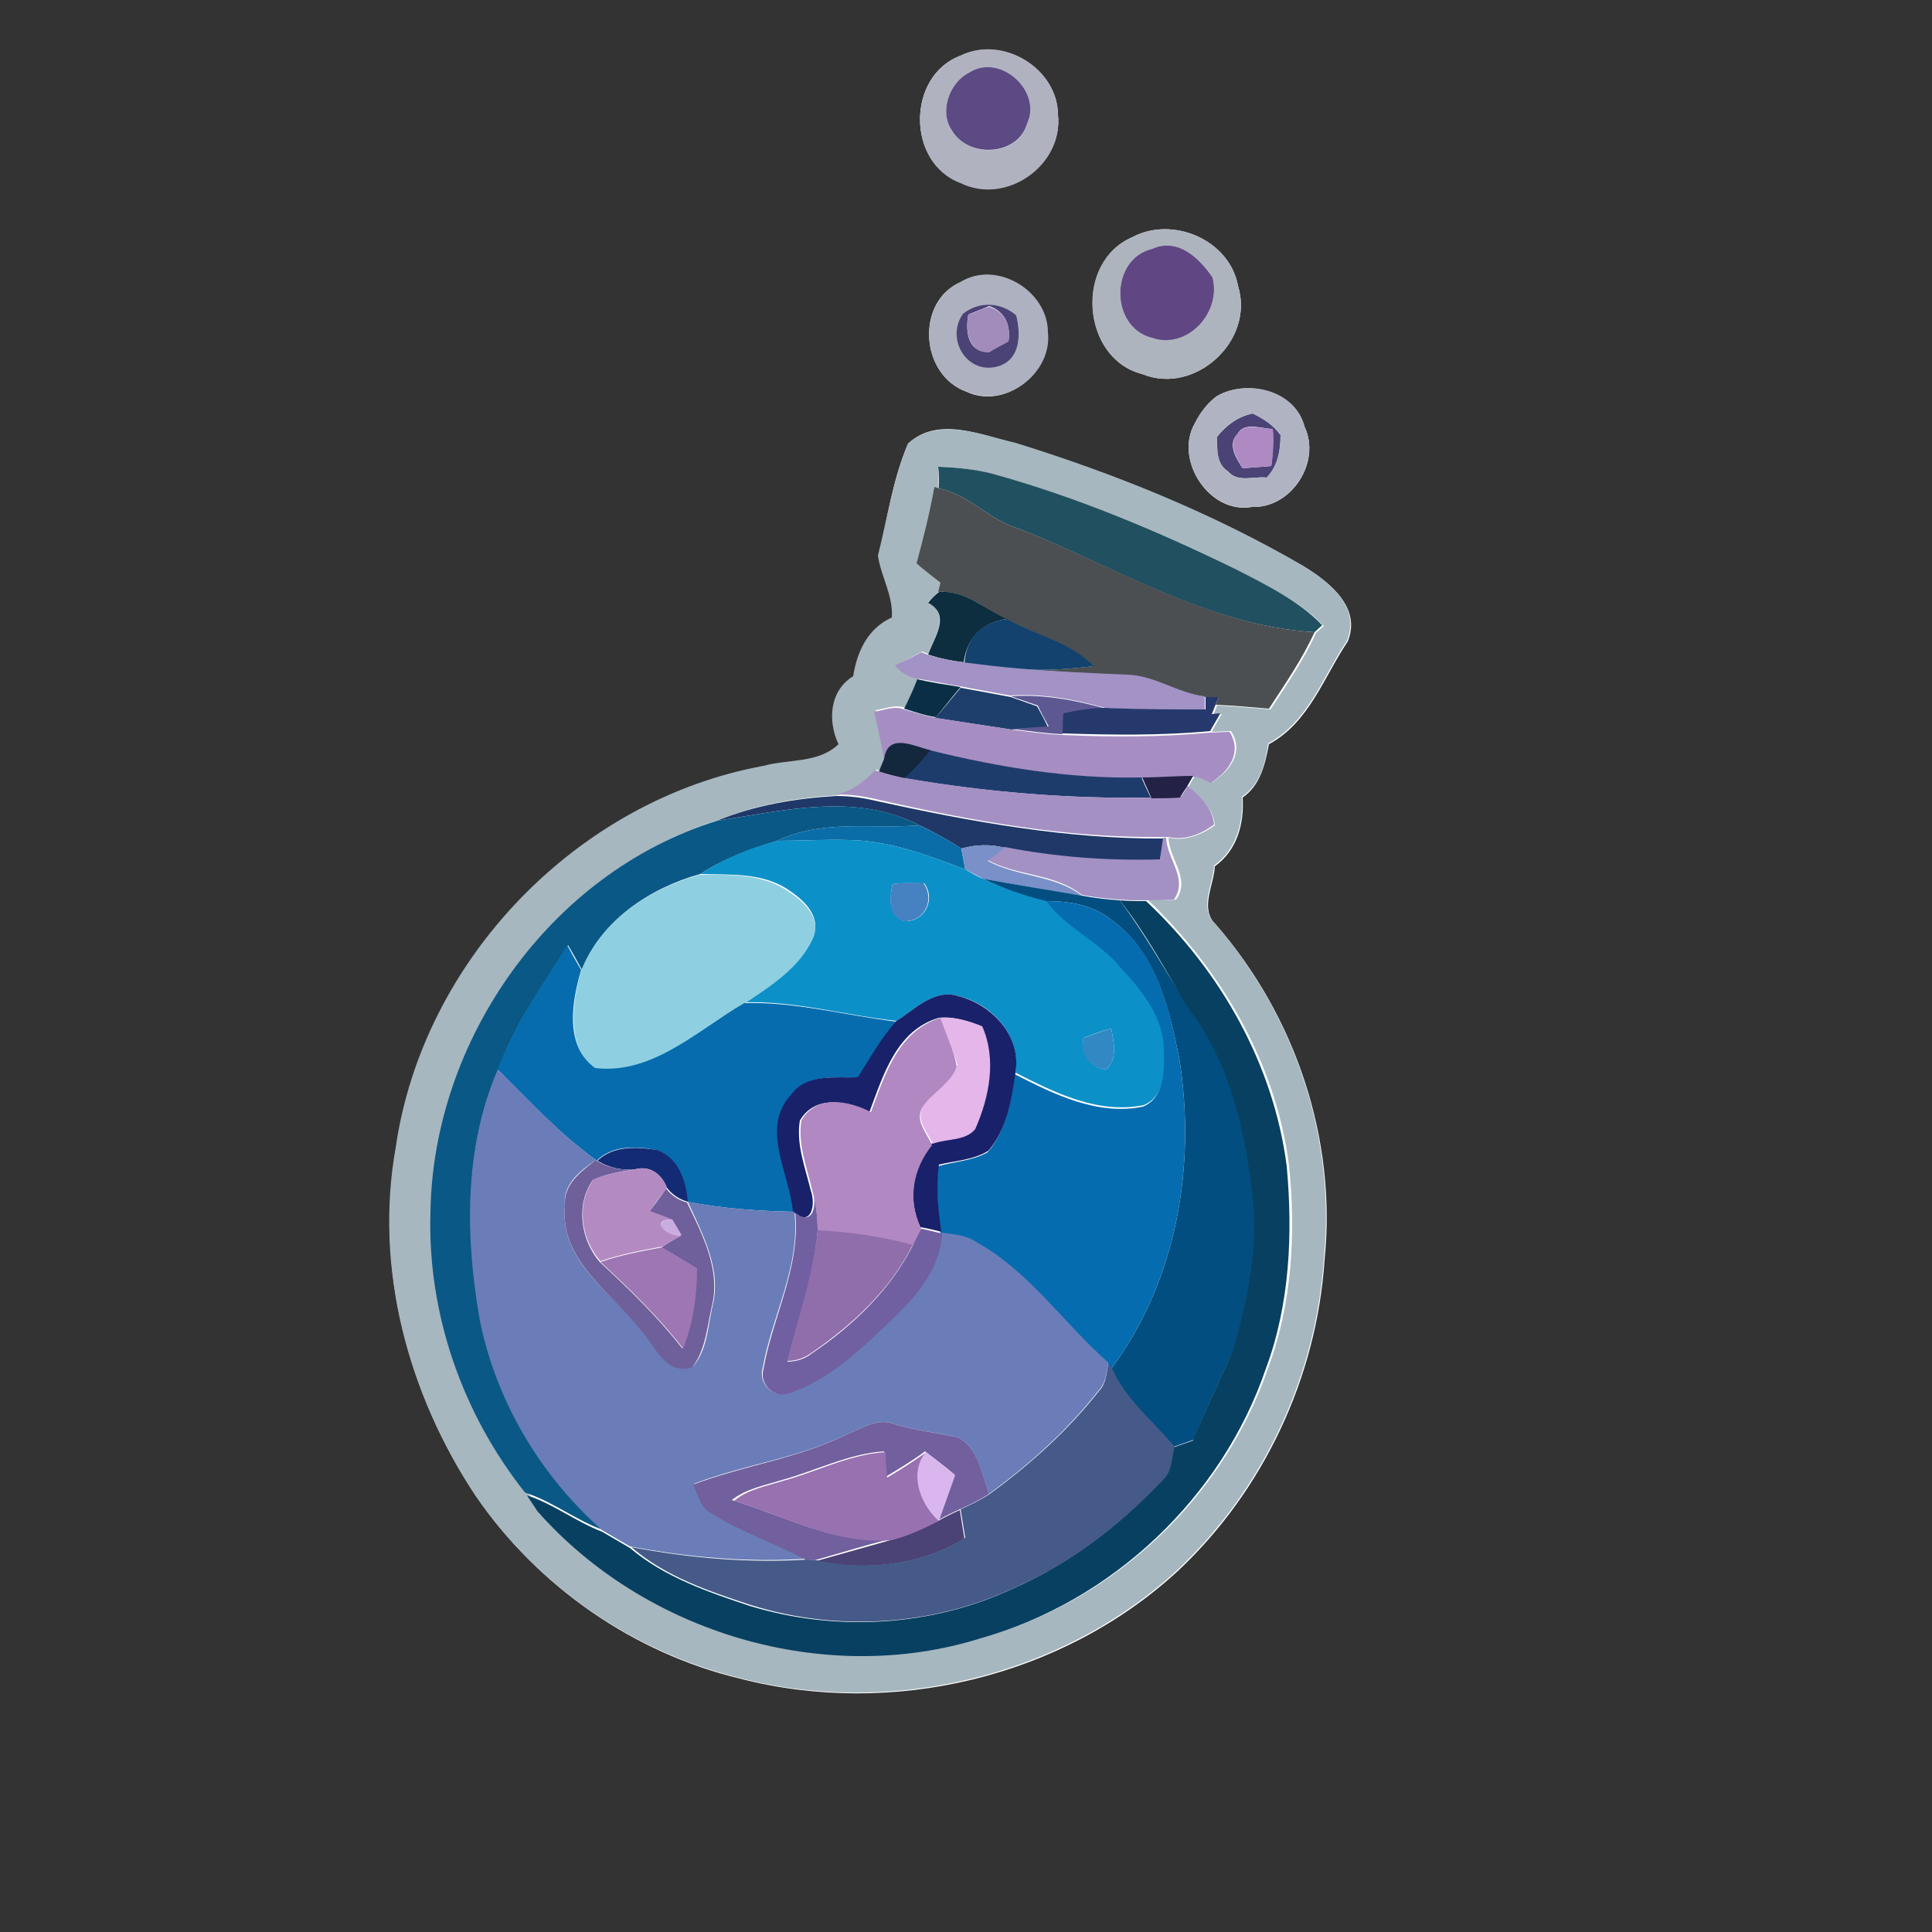 <?xml version="1.0" encoding="utf-8"?>
<!-- Generator: Adobe Illustrator 26.0.3, SVG Export Plug-In . SVG Version: 6.00 Build 0)  -->
<svg version="1.1" id="Layer_1" xmlns="http://www.w3.org/2000/svg" xmlns:xlink="http://www.w3.org/1999/xlink" x="0px" y="0px"
	 viewBox="0 0 250 250" style="enable-background:new 0 0 250 250;" xml:space="preserve">
<rect x="0" y="0" width="250" height="250" fill="#333333" stroke="none"/>
<style type="text/css">
	.st0{fill:#FFFFFF;}
	.st1{fill:#B0B2C0;}
	.st2{fill:#5B4A83;}
	.st3{fill:#ADB4BD;}
	.st4{fill:#604784;}
	.st5{fill:#AEB1BF;}
	.st6{fill:#4B4276;}
	.st7{fill:#A28CBC;}
	.st8{fill:#B0B3C1;}
	.st9{fill:#AE89C2;}
	.st10{fill:#A6B7BF;}
	.st11{fill:#215060;}
	.st12{fill:#4B4F52;}
	.st13{fill:#0C2E3E;}
	.st14{fill:#13426E;}
	.st15{fill:#A292C5;}
	.st16{fill:#0A2E46;}
	.st17{fill:#1E3F6C;}
	.st18{fill:#5E5892;}
	.st19{fill:#26396C;}
	.st20{fill:#A68EC3;}
	.st21{fill:#13283D;}
	.st22{fill:#1D3C6C;}
	.st23{fill:#A590C4;}
	.st24{fill:#232246;}
	.st25{fill:#1F3868;}
	.st26{fill:#0A5886;}
	.st27{fill:#0A6DA7;}
	.st28{fill:#A391C4;}
	.st29{fill:#0C90C8;}
	.st30{fill:#7990C8;}
	.st31{fill:#8ED0E1;}
	.st32{fill:#4682C2;}
	.st33{fill:#024E80;}
	.st34{fill:#056CAF;}
	.st35{fill:#084061;}
	.st36{fill:#066CAE;}
	.st37{fill:#19216A;}
	.st38{fill:#B188C1;}
	.st39{fill:#E4B6EA;}
	.st40{fill:#3288C2;}
	.st41{fill:#6A7DB8;}
	.st42{fill:#132B75;}
	.st43{fill:#6F5F9A;}
	.st44{fill:#B48AC3;}
	.st45{fill:#7160A1;}
	.st46{fill:#C9ACE0;}
	.st47{fill:#906DAB;}
	.st48{fill:#9D76B3;}
	.st49{fill:#455A88;}
	.st50{fill:#715F9E;}
	.st51{fill:#9771B0;}
	.st52{fill:#D9B6EE;}
</style>
<g id="_x23_ffffffff">
	<path class="st0" d="M124.3,7.2c-7,2.6-7,13.9,0,16.4c5.9,2.9,13.3-2.3,12.6-8.8C136.8,8.8,129.7,4.6,124.3,7.2 M146.5,30.7
		c-7.4,3.2-6.6,15.7,1.3,17.7c6.8,2.8,14.6-4.3,12.4-11.4C159.1,31,151.7,27.9,146.5,30.7 M124.3,36.5c-5.9,2.6-5.2,12.1,0.8,14.2
		c4.9,2.3,11-2.4,10.4-7.7C135.6,37.7,129,33.7,124.3,36.5 M157.4,51.3c-1.2,0.9-2.1,2.1-2.8,3.5c-2.7,4.7,1.9,11.8,7.4,10.8
		c5.1,0.2,9-5.8,6.8-10.4C167.6,50.5,161.2,49,157.4,51.3 M117.5,57.4c-2,4.7-2.7,9.7-3.8,14.6c0.4,2.7,2,5.1,1.8,8
		c-3.1,1.4-4.5,4.4-5,7.6c-3.1,1.8-3.3,5.8-1.9,8.8c-2.5,2.6-6.4,1.9-9.7,2.8c-24.1,4.4-44.2,25.1-47.6,49.4
		c-2.9,15.6,1.6,31.9,10.3,45c8,11.7,20.4,20.3,34.1,23.6c19.7,5.1,41.7-0.1,56.7-13.9c11.1-10.4,18-25.1,19-40.3
		c1.6-15.6-3.8-31.6-14.1-43.4c-2.1-2-0.2-5.1-0.1-7.5c2.9-2.1,3.8-5.5,3.6-8.9c2.3-1.6,2.9-4.3,3.4-6.9c5.2-2.8,7.1-8.7,10.2-13.3
		c1.8-4.4-2.4-7.7-5.7-9.7c-11.7-6.8-24.3-11.9-37.2-15.9C127,56.3,121.4,53.8,117.5,57.4z"/>
</g>
<g id="_x23_b0b2c0ff">
	<path class="st1" d="M124.3,7.2c5.4-2.7,12.6,1.6,12.6,7.7c0.7,6.5-6.7,11.7-12.6,8.8C117.3,21.1,117.3,9.9,124.3,7.2 M125.4,9.4
		c-2.6,1.3-3.9,5-2.2,7.5c2.1,3.6,8.5,3.4,9.7-0.9C134.9,11.8,129.4,6.8,125.4,9.4z"/>
</g>
<g id="_x23_5b4a83ff">
	<path class="st2" d="M125.4,9.4c4-2.6,9.5,2.4,7.5,6.6c-1.2,4.2-7.6,4.5-9.7,0.9C121.5,14.5,122.8,10.7,125.4,9.4z"/>
</g>
<g id="_x23_adb4bdff">
	<path class="st3" d="M146.5,30.7c5.2-2.8,12.6,0.3,13.7,6.3c2.2,7.1-5.6,14.2-12.4,11.4C139.9,46.3,139,33.9,146.5,30.7 M149,43.7
		c4.7,1.5,9.1-3.2,7.9-7.8c-1.7-2.5-4.5-5.2-7.8-3.7C143.6,33.5,143.6,42.3,149,43.7z"/>
</g>
<g id="_x23_604784ff">
	<path class="st4" d="M149,43.7c-5.4-1.4-5.4-10.2,0.1-11.5c3.3-1.5,6.1,1.2,7.8,3.7C158.1,40.5,153.6,45.3,149,43.7z"/>
</g>
<g id="_x23_aeb1bfff">
	<path class="st5" d="M124.3,36.5c4.6-2.9,11.3,1.1,11.3,6.5c0.6,5.3-5.5,9.9-10.4,7.7C119.1,48.7,118.4,39.2,124.3,36.5
		 M124.6,40.6c-2.2,3.2,0.7,8,4.6,6.8c2.9-0.9,2.9-4.2,2.3-6.6C129.4,39.1,126.6,38.9,124.6,40.6z"/>
</g>
<g id="_x23_4b4276ff">
	<path class="st6" d="M124.6,40.6c2.1-1.7,4.9-1.5,6.9,0.2c0.6,2.4,0.6,5.7-2.3,6.6C125.2,48.6,122.3,43.9,124.6,40.6 M125.3,40.7
		c-0.4,2.1-0.1,5,2.7,4.8c0.6-0.3,1.9-1,2.5-1.4c0.3-2.1-0.5-3.8-2.5-4.5C127.4,39.9,126,40.4,125.3,40.7z"/>
	<path class="st6" d="M157.5,56.5c1.2-1.5,2.7-2.6,4.6-3c1.4,0.7,2.7,1.5,3.6,2.8c0,2-0.3,4-1.8,5.5c-1.7-0.2-3.7,0.7-5-0.8
		C157.3,60,157.5,58.1,157.5,56.5 M160.1,56.2c-1.3,1.3-0.1,3.2,0.7,4.4c0.9-0.1,2.8-0.2,3.7-0.3c0.2-1.6,0.3-3.2,0.2-4.8
		C163.2,55.5,161,54.5,160.1,56.2z"/>
	<path class="st6" d="M121.4,196.8c0.7-0.4,2.1-1.1,2.8-1.4c0.2,1.2,0.4,2.5,0.6,3.7c-5.7,3.5-12.8,4.2-19.2,2.9
		c3.2-0.9,6.4-1.8,9.6-2.7C117.4,198.7,119.4,197.8,121.4,196.8z"/>
</g>
<g id="_x23_a28cbcff">
	<path class="st7" d="M125.3,40.7c0.7-0.2,2-0.8,2.7-1c2.1,0.7,2.8,2.4,2.5,4.5c-0.6,0.3-1.9,1-2.5,1.4
		C125.3,45.7,124.9,42.8,125.3,40.7z"/>
</g>
<g id="_x23_b0b3c1ff">
	<path class="st8" d="M157.4,51.3c3.9-2.3,10.2-0.9,11.4,3.9c2.2,4.6-1.8,10.6-6.8,10.4c-5.5,0.9-10.1-6.1-7.4-10.8
		C155.2,53.5,156.2,52.3,157.4,51.3 M157.5,56.5c0,1.6-0.1,3.5,1.4,4.5c1.3,1.5,3.3,0.6,5,0.8c1.4-1.5,1.8-3.5,1.8-5.5
		c-0.9-1.3-2.2-2.1-3.6-2.8C160.2,53.9,158.6,55,157.5,56.5z"/>
</g>
<g id="_x23_ae89c2ff">
	<path class="st9" d="M160.1,56.2c0.9-1.6,3.1-0.7,4.6-0.7c0.1,1.6,0.1,3.2-0.2,4.8c-0.9,0.1-2.8,0.2-3.7,0.3
		C160,59.3,158.9,57.5,160.1,56.2z"/>
</g>
<g id="_x23_a6b7bfff">
	<path class="st10" d="M117.5,57.4c3.9-3.5,9.5-1.1,13.9-0.1c12.9,4,25.5,9.1,37.2,15.9c3.3,2,7.5,5.3,5.7,9.7
		c-3.1,4.6-5,10.5-10.2,13.3c-0.4,2.6-1,5.3-3.4,6.9c0.2,3.4-0.7,6.8-3.6,8.9c-0.1,2.4-2,5.5,0.1,7.5c10.3,11.8,15.7,27.8,14.1,43.4
		c-1,15.2-7.9,29.9-19,40.3c-15,13.8-37.1,19-56.7,13.9c-13.8-3.4-26.1-11.9-34.1-23.6c-8.7-13.1-13.1-29.4-10.3-45
		c3.5-24.3,23.5-45,47.6-49.4c3.2-0.9,7.1-0.3,9.7-2.8c-1.4-3-1.2-6.9,1.9-8.8c0.5-3.2,1.9-6.2,5-7.6c0.2-2.8-1.4-5.3-1.8-8
		C114.8,67.1,115.6,62,117.5,57.4 M121.4,60.4c0,0.7,0,2.1,0.1,2.8l-0.6-0.2c-0.6,3.3-1.4,6.6-2.2,9.8c1,0.8,2,1.7,3.1,2.5
		c-0.1,0.3-0.2,0.9-0.3,1.2c-0.4,0.4-1.1,1.1-1.4,1.4c2.9,1.7,0.8,4.5,0,6.7l-0.8-0.3c-1.1,0.6-2.2,1.2-3.2,1.8
		c0.7,0.9,1.7,1.5,2.8,1.7c-0.6,1.3-1.2,2.6-1.7,3.8c-1.3-0.5-2.6,0.1-3.9,0.3c0.5,2,0.9,4.1,1.3,6.1l-0.7,1.7l-0.5-0.1
		c-1.4,1.5-3,2.7-5,3.3c-5.2,0.3-10.6,1.2-15.4,3.2c-21.6,6.7-36.8,28.4-37.2,50.9c-0.4,13,4.1,26.1,12.2,36.2
		c0.1,0,0.4,0.1,0.5,0.2c0.3,0.5,1,1.5,1.3,2c13.9,15.8,37.2,22.8,57.4,16.5c17-4.8,31.2-18.2,36.9-34.9c3.1-8.3,3.6-17.4,2.7-26.2
		c-1.7-13.2-8.7-25.2-18.2-34.3c1.2,0,2.4,0,3.6-0.1c1.9-2.7-0.9-5.2-1-8c2.2,0.5,4.3-0.4,6-1.6c-0.2-2.2-1.8-3.6-3.4-5l0.8-1.4
		c0.8,0.1,1.5,0.5,2.3,0.8c2.3-1.5,4.1-3.9,2.4-6.6c-0.6,0-1.9,0.1-2.5,0.1c0.3-0.6,1-1.8,1.3-2.3l-1.1,0.1c0.2-0.4,0.5-1.3,0.7-1.7
		l-0.2,0.5c2.3,0.1,4.6,0.3,6.9,0.5c2.1-3.2,4.3-6.4,5.9-9.9l1-0.9c-3.1-3.2-7.2-5.2-11.1-7.2c-10.1-5-20.6-9.4-31.6-12.4
		C126.2,60.7,123.8,60.5,121.4,60.4z"/>
</g>
<g id="_x23_215060ff">
	<path class="st11" d="M121.4,60.4c2.4,0.1,4.7,0.3,7,0.9c10.9,3,21.4,7.4,31.6,12.4c3.9,2,8,4,11.1,7.2l-1,0.9
		c-13.8-0.8-25.8-8.5-38.3-13.4c-3.8-1.1-6.4-4.4-10.3-5.2C121.5,62.5,121.5,61.1,121.4,60.4z"/>
</g>
<g id="_x23_4b4f52ff">
	<path class="st12" d="M120.9,63l0.6,0.2c3.9,0.8,6.5,4.1,10.3,5.2c12.6,4.9,24.6,12.6,38.3,13.4c-1.6,3.5-3.8,6.7-5.9,9.9
		c-2.3-0.2-4.6-0.4-6.9-0.5l0.2-0.5l0.2-0.5c-0.4,0-1.2,0-1.7,0c-3.5-0.4-6.4-2.7-10-2.8c-4.7-0.2-9.4-0.5-14.1-0.8
		c3.2,0.2,6.4,0,9.5-0.4c-3-3.2-7.5-4-11.2-6.1c-2.8-1.3-5.4-3.8-8.8-3.5c0.1-0.3,0.2-0.9,0.3-1.2c-1-0.8-2.1-1.6-3.1-2.5
		C119.5,69.6,120.3,66.3,120.9,63z"/>
</g>
<g id="_x23_0c2e3eff">
	<path class="st13" d="M121.5,76.6c3.3-0.3,5.9,2.2,8.8,3.5c-3.1,0.4-5.2,2.4-5.6,5.6c-1.6-0.2-3.1-0.5-4.6-1c0.8-2.3,3-5.1,0-6.7
		C120.4,77.6,121.1,76.9,121.5,76.6z"/>
</g>
<g id="_x23_13426eff">
	<path class="st14" d="M130.3,80.1c3.7,2.1,8.2,2.9,11.2,6.1c-3.2,0.4-6.3,0.6-9.5,0.4c-2.4-0.2-4.8-0.5-7.2-0.8
		C125,82.5,127.1,80.5,130.3,80.1z"/>
</g>
<g id="_x23_a292c5ff">
	<path class="st15" d="M119.2,84.4l0.8,0.3c1.5,0.5,3.1,0.8,4.6,1c2.4,0.3,4.8,0.6,7.2,0.8c4.7,0.4,9.4,0.6,14.1,0.8
		c3.5,0.1,6.5,2.4,10,2.8c0,0.4,0,1.3,0,1.7c-4.3,0-8.6,0.1-12.9-0.2c-4-1.1-8.1-1.9-12.3-1.6c-2.2-0.4-4.3-0.8-6.5-1.2
		c-1.9-0.3-3.7-0.7-5.6-1c-1.1-0.2-2.1-0.8-2.8-1.7C117,85.6,118.1,85,119.2,84.4z"/>
</g>
<g id="_x23_0a2e46ff">
	<path class="st16" d="M118.7,87.9c1.8,0.4,3.7,0.7,5.6,1c-1.1,1.3-2.1,2.6-3.2,3.9c-1.4-0.2-2.8-0.7-4.1-1.1
		C117.6,90.5,118.2,89.2,118.7,87.9z"/>
</g>
<g id="_x23_1e3f6cff">
	<path class="st17" d="M124.3,89c2.2,0.4,4.4,0.8,6.5,1.2c1.1,0.4,2.3,0.8,3.4,1.2c0.5,0.9,1,1.8,1.4,2.7c-1.6,0.1-3.2,0.2-4.8,0.3
		c-3.3-0.5-6.5-1-9.8-1.5C122.2,91.6,123.2,90.3,124.3,89z"/>
</g>
<g id="_x23_5e5892ff">
	<path class="st18" d="M130.8,90.1c4.2-0.3,8.3,0.5,12.3,1.6c-1.9,0-3.7,0.3-5.5,0.7c0,0.9,0,1.7-0.1,2.6c-2.2-0.1-4.4-0.4-6.6-0.7
		c1.6-0.1,3.2-0.2,4.8-0.3c-0.5-0.9-1-1.8-1.4-2.7C133.1,90.9,132,90.5,130.8,90.1z"/>
</g>
<g id="_x23_26396cff">
	<path class="st19" d="M156,90.2c0.4,0,1.2,0,1.7,0l-0.2,0.5c-0.2,0.4-0.5,1.3-0.7,1.7l1.1-0.1c-0.3,0.6-1,1.7-1.3,2.3
		c-6.4,0.6-12.7,0.5-19.1,0.3c0-0.9,0-1.7,0.1-2.6c1.8-0.4,3.7-0.7,5.5-0.7c4.3,0.2,8.6,0.2,12.9,0.2C156,91.5,156,90.7,156,90.2z"
		/>
</g>
<g id="_x23_a68ec3ff">
	<path class="st20" d="M113.1,92.1c1.3-0.2,2.6-0.8,3.9-0.3c1.4,0.4,2.7,0.8,4.1,1.1c3.3,0.5,6.5,1,9.8,1.5c2.2,0.3,4.4,0.6,6.6,0.7
		c6.4,0.3,12.7,0.3,19.1-0.3c0.6,0,1.9-0.1,2.5-0.1c1.7,2.7-0.1,5.1-2.4,6.6c-0.8-0.3-1.5-0.8-2.3-0.8c-2.2,0-4.4,0.2-6.6,0.2
		c-9.2,0.1-18.4-1.3-27.3-3.5c-2.2-0.5-5.6-2.4-6.1,1.1C114,96.1,113.6,94.1,113.1,92.1z"/>
</g>
<g id="_x23_13283dff">
	<path class="st21" d="M114.4,98.2c0.5-3.5,3.9-1.6,6.1-1.1c-1.1,1.3-2.2,2.5-3.3,3.7c-1.2-0.3-2.3-0.6-3.5-0.9L114.4,98.2z"/>
</g>
<g id="_x23_1d3c6cff">
	<path class="st22" d="M120.4,97.1c8.9,2.2,18.1,3.7,27.3,3.5c0.3,0.7,0.9,2,1.2,2.6c-10.7,0.2-21.3-0.7-31.9-2.5
		C118.3,99.6,119.4,98.3,120.4,97.1z"/>
</g>
<g id="_x23_a590c4ff">
	<path class="st23" d="M113.2,99.7l0.5,0.1c1.2,0.4,2.3,0.7,3.5,0.9c10.5,1.8,21.2,2.7,31.9,2.5c1.2,0,2.4,0,3.7-0.1
		c0.2-0.3,0.7-1,0.9-1.4c1.6,1.3,3.2,2.8,3.4,5c-1.8,1.3-3.8,2.1-6,1.6c-0.1,0-0.3,0-0.4,0c-12.6,0.2-25.1-2.1-37.4-4.9
		c-1.6-0.4-3.3-0.6-5-0.6C110.1,102.4,111.8,101.2,113.2,99.7z"/>
</g>
<g id="_x23_232246ff">
	<path class="st24" d="M147.8,100.6c2.2,0,4.4-0.2,6.6-0.2l-0.8,1.4c-0.2,0.3-0.7,1-0.9,1.4c-1.2,0.1-2.5,0.1-3.7,0.1
		C148.7,102.6,148.1,101.3,147.8,100.6z"/>
</g>
<g id="_x23_1f3868ff">
	<path class="st25" d="M92.8,106.2c4.8-2,10.2-2.9,15.4-3.2c1.7,0,3.3,0.2,5,0.6c12.3,2.7,24.8,5,37.4,4.9c-0.1,0.7-0.4,2.1-0.5,2.8
		c-6.7,0.2-13.5-0.3-20.1-1.6c-1.9-0.5-3.8-0.4-5.6,0.1c-1.7-1.1-3.5-2.1-5.4-3C110.7,102.5,101.4,104.9,92.8,106.2z"/>
</g>
<g id="_x23_0a5886ff">
	<path class="st26" d="M92.8,106.2c8.6-1.3,18-3.7,26.2,0.6c-6.1,0.5-12.7-0.8-18.4,2c-3.5,1-6.9,2.3-10,4.3
		c-6.5,1.8-12.8,6-15.3,12.4c-0.6-1.1-1.2-2.2-1.8-3.2c-3.2,5.2-7,10.3-9,16.1c-4.5,10.2-4.2,21.8-2.2,32.5
		c2.1,10.5,7.8,20.1,15.8,27.1c-3.4-1.2-6.3-3.5-9.7-4.7c-0.1,0-0.4-0.1-0.5-0.2c-8.1-10.2-12.6-23.2-12.2-36.2
		C56,134.6,71.2,112.9,92.8,106.2z"/>
</g>
<g id="_x23_0a6da7ff">
	<path class="st27" d="M100.6,108.8c5.7-2.8,12.3-1.5,18.4-2c1.9,0.9,3.7,1.9,5.4,3c0.1,0.7,0.4,2,0.5,2.7
		c-4.8-1.8-9.7-3.7-14.9-3.8C106.8,108.6,103.7,108.8,100.6,108.8z"/>
</g>
<g id="_x23_a391c4ff">
	<path class="st28" d="M150.5,108.4c0.1,0,0.3,0,0.4,0c0.1,2.8,2.9,5.3,1,8c-1.2,0.1-2.4,0.1-3.6,0.1c-1.1,0-2.3,0-3.4-0.1
		c-1.7-0.1-3.3-0.3-4.9-0.6c-3.5-2.8-8.3-2.4-12.2-4.5c0.5-0.4,1.6-1.3,2.2-1.7c6.6,1.3,13.4,1.8,20.1,1.6
		C150.2,110.5,150.4,109.1,150.5,108.4z"/>
</g>
<g id="_x23_0c90c8ff">
	<path class="st29" d="M90.6,113.1c3.1-2,6.5-3.4,10-4.3c3.1,0,6.3-0.2,9.4-0.1c5.2,0.1,10.1,2,14.9,3.8c0.7,0.4,1.5,0.9,2.3,1.2
		c2.6,1.3,5.4,2.1,8.2,2.8c2.5,3.5,6.8,5.2,9.6,8.4c2.8,3.1,5.8,6.6,5.7,11c0.1,2.5,0,6-2.7,7.1c-5.9,1.2-11.5-1.6-16.6-4.2
		c0.7-4.8-3-8.9-7.4-9.9c-3.1-1-5.6,1.7-8,3.2c-6.6-0.7-13-2.6-19.7-2.4c3.5-2.3,7.3-4.7,9-8.7c0.9-2.7-1.5-4.7-3.5-6
		C98.5,112.9,94.4,113.2,90.6,113.1 M115.5,114.4c-0.4,1.8-0.6,4.2,1.6,4.8c2.6,0.1,4-2.9,2.5-4.9
		C118.2,114.3,116.8,114.2,115.5,114.4 M140.2,134.3c-0.4,2.2,0.8,3.7,2.9,4.1c1.6-1.4,1-3.5,0.7-5.3
		C142.5,133.4,141.3,133.9,140.2,134.3z"/>
</g>
<g id="_x23_7990c8ff">
	<path class="st30" d="M124.4,109.8c1.8-0.5,3.7-0.6,5.6-0.1c-0.5,0.4-1.6,1.3-2.2,1.7c3.9,2.1,8.7,1.8,12.2,4.5
		c-4.3-0.6-8.6-1.4-12.8-2.2c-0.8-0.4-1.5-0.8-2.3-1.2C124.8,111.8,124.5,110.5,124.4,109.8z"/>
</g>
<g id="_x23_8ed0e1ff">
	<path class="st31" d="M75.2,125.6c2.6-6.5,8.8-10.6,15.3-12.4c3.8,0,7.9-0.2,11.3,2c2,1.3,4.4,3.3,3.5,6c-1.7,4-5.6,6.4-9,8.7
		c-6,3.6-11.8,9.4-19.3,8.4C73.1,135.3,74.1,129.6,75.2,125.6z"/>
</g>
<g id="_x23_4682c2ff">
	<path class="st32" d="M115.5,114.4c1.3-0.2,2.7-0.2,4-0.1c1.5,2,0.2,5-2.5,4.9C114.8,118.6,115.1,116.2,115.5,114.4z"/>
</g>
<g id="_x23_024e80ff">
	<path class="st33" d="M127.2,113.7c4.3,0.8,8.5,1.5,12.8,2.2c1.6,0.3,3.3,0.5,4.9,0.6c3.3,4.4,5.9,9.2,8.9,13.8
		c5.3,6.7,7.3,15.4,8.3,23.7c1,7-0.6,14-2.5,20.8c-1.7,3.8-3.6,7.5-5.1,11.5c-0.9,0.3-1.7,0.6-2.6,0.9c-2.8-3.3-6.3-6.1-8.1-10.1
		c8.5-11.4,11-26.3,8.8-40.1c-1.3-6.5-3-13.8-8.7-17.9c-2.4-2-5.5-2.5-8.5-2.5C132.6,115.9,129.8,115,127.2,113.7z"/>
</g>
<g id="_x23_056cafff">
	<path class="st34" d="M135.4,116.6c3,0,6.1,0.5,8.5,2.5c5.8,4.1,7.4,11.4,8.7,17.9c2.2,13.8-0.3,28.7-8.8,40.1l-0.5-0.7
		c-5.8-5.1-10.2-11.8-17.1-15.6c-1.3-0.9-3-1-4.5-1.2v0c-0.3-2.9-0.6-5.8-0.3-8.7c2.1-0.6,4.5-0.7,6.4-1.8c2.4-2.8,3-6.6,3.5-10.1
		c5.1,2.6,10.7,5.4,16.6,4.2c2.7-1.1,2.8-4.6,2.7-7.1c0.1-4.4-2.9-8-5.7-11C142.2,121.8,137.9,120.1,135.4,116.6z"/>
</g>
<g id="_x23_084061ff">
	<path class="st35" d="M144.9,116.5c1.1,0.1,2.3,0.1,3.4,0.1c9.6,9,16.5,21.1,18.2,34.3c0.8,8.8,0.4,17.9-2.7,26.2
		c-5.7,16.7-19.9,30.1-36.9,34.9c-20.2,6.3-43.5-0.7-57.4-16.5c-0.3-0.5-1-1.5-1.3-2c3.4,1.1,6.3,3.4,9.7,4.7
		c1.2,0.7,2.4,1.4,3.6,2.1c4.5,3.8,10.1,5.7,15.5,7.5c11.2,3.4,23.6,2.7,34.2-2.3c7.3-3.2,13.7-8.2,19.2-14c1.2-1.1,1.1-2.8,1.4-4.2
		c0.9-0.3,1.7-0.6,2.6-0.9c1.5-3.9,3.4-7.6,5.1-11.5c1.9-6.7,3.5-13.7,2.5-20.8c-1-8.3-3-17-8.3-23.7
		C150.9,125.7,148.3,120.8,144.9,116.5z"/>
</g>
<g id="_x23_066caeff">
	<path class="st36" d="M73.4,122.3c0.6,1.1,1.2,2.2,1.8,3.2c-1.2,4.1-2.2,9.8,1.8,12.7c7.4,0.9,13.3-4.9,19.3-8.4
		c6.6-0.2,13.1,1.6,19.7,2.4c-2,2.2-3.4,4.8-4.9,7.2c-2.9,0.1-6.6-0.5-8.6,2.2c-4.1,4.4-0.2,10.2,0.2,15.2
		c-4.6-0.1-9.2-0.4-13.8-1.3c-0.2-2.7-1.2-5.7-4-6.7c-2.6-0.5-5.7-0.6-7.7,1.4l-0.1-0.1c-4.7-3.4-8.6-7.6-12.7-11.7
		C66.5,132.6,70.2,127.6,73.4,122.3z"/>
</g>
<g id="_x23_19216aff">
	<path class="st37" d="M116,132.1c2.4-1.5,4.9-4.2,8-3.2c4.4,1.1,8.2,5.2,7.4,9.9c-0.5,3.5-1.1,7.3-3.5,10.1
		c-1.9,1.2-4.3,1.3-6.4,1.8c-0.4,2.9-0.1,5.8,0.3,8.7c-0.7-0.2-2-0.5-2.7-0.6c-1.7-3.6-1-7.7,1.4-10.8c1.8-0.7,4.3-0.4,5.5-1.9
		c1.9-4.2,2.8-9,0.9-13.3c-1.7-0.7-3.5-1.3-5.4-1.1c-5.5,1.6-7.2,7.4-9,12.2c-2.9-1.4-7-2.3-9,1.1c-0.5,3.1,0.7,6.1,1.4,9
		c0.7,1.9,0.1,4.9-2.3,2.8c-0.4-5-4.3-10.8-0.2-15.2c2-2.7,5.6-2.1,8.6-2.2C112.6,136.9,114,134.3,116,132.1z"/>
</g>
<g id="_x23_b188c1ff">
	<path class="st38" d="M112.7,143.9c1.8-4.8,3.5-10.5,9-12.2c0.8,2.1,1.7,4.1,2.1,6.3c-0.6,2.3-3.2,3.5-4.5,5.4
		c-0.9,1.7,0.7,3.3,1.3,4.8c-2.5,3.1-3.2,7.1-1.4,10.8c-0.3,0.6-0.8,1.7-1.1,2.2c-4-1.1-8.2-1.7-12.3-1.9c0-1.8-0.2-3.6-0.7-5.3
		c-0.7-3-1.9-6-1.4-9C105.6,141.6,109.8,142.4,112.7,143.9z"/>
</g>
<g id="_x23_e4b6eaff">
	<path class="st39" d="M121.7,131.7c1.9-0.1,3.7,0.4,5.4,1.1c1.9,4.3,0.9,9.2-0.9,13.3c-1.3,1.6-3.7,1.2-5.5,1.9
		c-0.7-1.5-2.2-3.1-1.3-4.8c1.3-1.9,3.8-3.1,4.5-5.4C123.3,135.8,122.4,133.8,121.7,131.7z"/>
</g>
<g id="_x23_3288c2ff">
	<path class="st40" d="M140.2,134.3c1.2-0.4,2.4-0.9,3.6-1.2c0.3,1.8,0.9,3.9-0.7,5.3C140.9,138,139.7,136.5,140.2,134.3z"/>
</g>
<g id="_x23_6a7db8ff">
	<path class="st41" d="M64.4,138.4c4.1,4,8,8.3,12.7,11.7c-2,1.4-4.3,3.1-4,5.9c-0.7,7.1,5.9,11.2,9.9,16c1.9,2,3.2,6,6.7,4.8
		c1.8-2.1,1.9-5.2,2.5-7.8c1.2-4.8-1.3-9.3-3.2-13.5c4.5,0.9,9.1,1.2,13.8,1.3c0.8,7.1-2.9,13.4-4.1,20.2c-0.6,2,1.3,4,3.3,3.2
		c5.3-1.8,9.5-5.9,13.5-9.7c3.1-3,6.1-6.5,6.3-11c1.5,0.2,3.2,0.3,4.5,1.2c6.9,3.8,11.3,10.5,17.1,15.6c-0.2,1.3-0.3,2.7-1.3,3.7
		c-4,5.1-8.9,9.5-14.1,13.3c-1-2.5-1.4-5.9-4-7.3c-2.7-0.6-5.5-0.9-8.2-1.7c-2.2-0.9-4.2,0.5-6.2,1.3c-6.3,3.1-13.3,3.9-19.8,6.4
		c0.6,1.3,1,2.9,2.3,3.7c3.8,2.4,8.2,3.9,12.2,6c-7.7,0.5-15.3-0.2-22.8-1.6c-1.2-0.7-2.4-1.4-3.6-2.1c-8-7.1-13.7-16.7-15.8-27.1
		C60.2,160.2,60,148.7,64.4,138.4z"/>
</g>
<g id="_x23_132b75ff">
	<path class="st42" d="M77.3,150.2c2.1-2,5.1-1.8,7.7-1.4c2.8,1,3.8,4,4,6.7c-1.1-0.3-2-0.9-2.7-1.8c-0.7-1.8-2.2-2.9-4.1-2.4
		C80.5,151.5,78.8,151.1,77.3,150.2z"/>
</g>
<g id="_x23_6f5f9aff">
	<path class="st43" d="M73.1,156c-0.2-2.8,2.1-4.4,4-5.9l0.1,0.1c1.5,0.9,3.2,1.3,5,1.1c-1.9,0.3-3.8,0.6-5.5,1.4
		c-2.2,3.1-1.6,7.7,0.9,10.6c3.8,3.5,7.5,7.1,10.7,11.2c1.3-3.3,1.8-6.9,1.8-10.4c-1.5-0.9-3-1.8-4.5-2.7c0.6-0.4,1.9-1.2,2.5-1.5
		c-0.3-0.5-0.9-1.5-1.2-2c-1-0.4-1.9-0.8-2.9-1.1c0.8-1,1.5-2,2.2-3c0.7,0.9,1.6,1.5,2.7,1.8c2,4.2,4.4,8.7,3.2,13.5
		c-0.6,2.6-0.8,5.6-2.5,7.8c-3.5,1.2-4.8-2.8-6.7-4.8C79.1,167.2,72.4,163.1,73.1,156z"/>
</g>
<g id="_x23_b48ac3ff">
	<path class="st44" d="M82.2,151.3c1.9-0.5,3.5,0.7,4.1,2.4c-0.8,1-1.5,2-2.2,3c1,0.4,2,0.7,2.9,1.1c-3.1-0.1-0.6,2.4,1.2,2
		c-0.6,0.4-1.9,1.2-2.5,1.5c-2.7,0.5-5.4,1-8,1.9c-2.5-2.8-3.2-7.4-0.9-10.6C78.5,151.9,80.4,151.6,82.2,151.3z"/>
</g>
<g id="_x23_7160a1ff">
	<path class="st45" d="M105.1,154c0.5,1.7,0.7,3.5,0.7,5.3c-0.5,5.8-2.5,11.3-3.9,16.9c1.2,0,2.3-0.4,3.2-1.1
		c5.3-3.6,10.1-8.2,13-13.9c0.3-0.6,0.8-1.7,1.1-2.2c0.7,0.1,2,0.5,2.7,0.6v0c-0.2,4.5-3.2,8-6.3,11c-4,3.8-8.1,7.9-13.5,9.7
		c-2,0.7-3.9-1.2-3.3-3.2c1.2-6.8,4.8-13.1,4.1-20.2C105.2,158.8,105.8,155.9,105.1,154z"/>
</g>
<g id="_x23_c9ace0ff">
	<path class="st46" d="M88.2,159.8c-1.8,0.5-4.3-2.1-1.2-2C87.3,158.3,87.9,159.3,88.2,159.8z"/>
</g>
<g id="_x23_906dabff">
	<path class="st47" d="M105.8,159.2c4.2,0.2,8.3,0.8,12.3,1.9c-2.9,5.8-7.8,10.3-13,13.9c-1,0.7-2,1.1-3.2,1.1
		C103.3,170.5,105.2,165.1,105.8,159.2z"/>
</g>
<g id="_x23_9d76b3ff">
	<path class="st48" d="M77.7,163.3c2.6-0.9,5.3-1.4,8-1.9c1.5,1,3,1.8,4.5,2.7c0,3.6-0.5,7.1-1.8,10.4
		C85.2,170.4,81.5,166.8,77.7,163.3z"/>
</g>
<g id="_x23_455a88ff">
	<path class="st49" d="M143.4,176.4l0.5,0.7c1.8,4,5.3,6.8,8.1,10.1c-0.4,1.4-0.3,3.1-1.4,4.2c-5.5,5.8-11.8,10.8-19.2,14
		c-10.6,5-23,5.8-34.2,2.3c-5.5-1.8-11.1-3.7-15.5-7.5c7.5,1.4,15.1,2.1,22.8,1.6c0.3,0,0.9,0.1,1.2,0.1c6.4,1.4,13.6,0.6,19.2-2.9
		c-0.2-1.2-0.4-2.5-0.6-3.7c1.3-0.6,2.6-1.2,3.8-2c5.2-3.8,10.1-8.2,14.1-13.3C143.1,179.1,143.2,177.7,143.4,176.4z"/>
</g>
<g id="_x23_715f9eff">
	<path class="st50" d="M109.6,185.6c2-0.8,4-2.2,6.2-1.3c2.7,0.8,5.4,1.1,8.2,1.7c2.6,1.4,3,4.7,4,7.3c-1.2,0.8-2.5,1.4-3.8,2
		c-0.7,0.3-2.1,1-2.8,1.4c0.8-1.9,1.4-3.9,2.1-5.9c-1.2-1-2.5-2-3.8-3c-1.6,1.2-3.3,2.2-5.1,3.3c0-1.1-0.1-2.2-0.2-3.3
		c-4.6,0.3-8.8,2.5-13.2,3.7c-2.2,0.7-4.6,1.1-6.5,2.6c6.7,2,13.2,5.7,20.3,5.1c-3.2,0.8-6.4,1.8-9.6,2.7c-0.3,0-0.9-0.1-1.2-0.1
		c-4-2.1-8.4-3.6-12.2-6c-1.4-0.8-1.7-2.4-2.3-3.7C96.3,189.6,103.4,188.7,109.6,185.6z"/>
</g>
<g id="_x23_9771b0ff">
	<path class="st51" d="M101.4,191.6c4.4-1.2,8.5-3.4,13.2-3.7c0,1.1,0.1,2.2,0.2,3.3c1.7-1,3.4-2.1,5.1-3.3
		c-2.2,2.8-0.8,6.7,1.6,8.9c-2,1-4,2-6.2,2.5c-7.2,0.6-13.7-3.1-20.3-5.1C96.8,192.7,99.2,192.3,101.4,191.6z"/>
</g>
<g id="_x23_d9b6eeff">
	<path class="st52" d="M119.8,187.9c1.3,1,2.5,2,3.8,3c-0.7,2-1.4,3.9-2.1,5.9C119,194.6,117.6,190.6,119.8,187.9z"/>
</g>
</svg>
